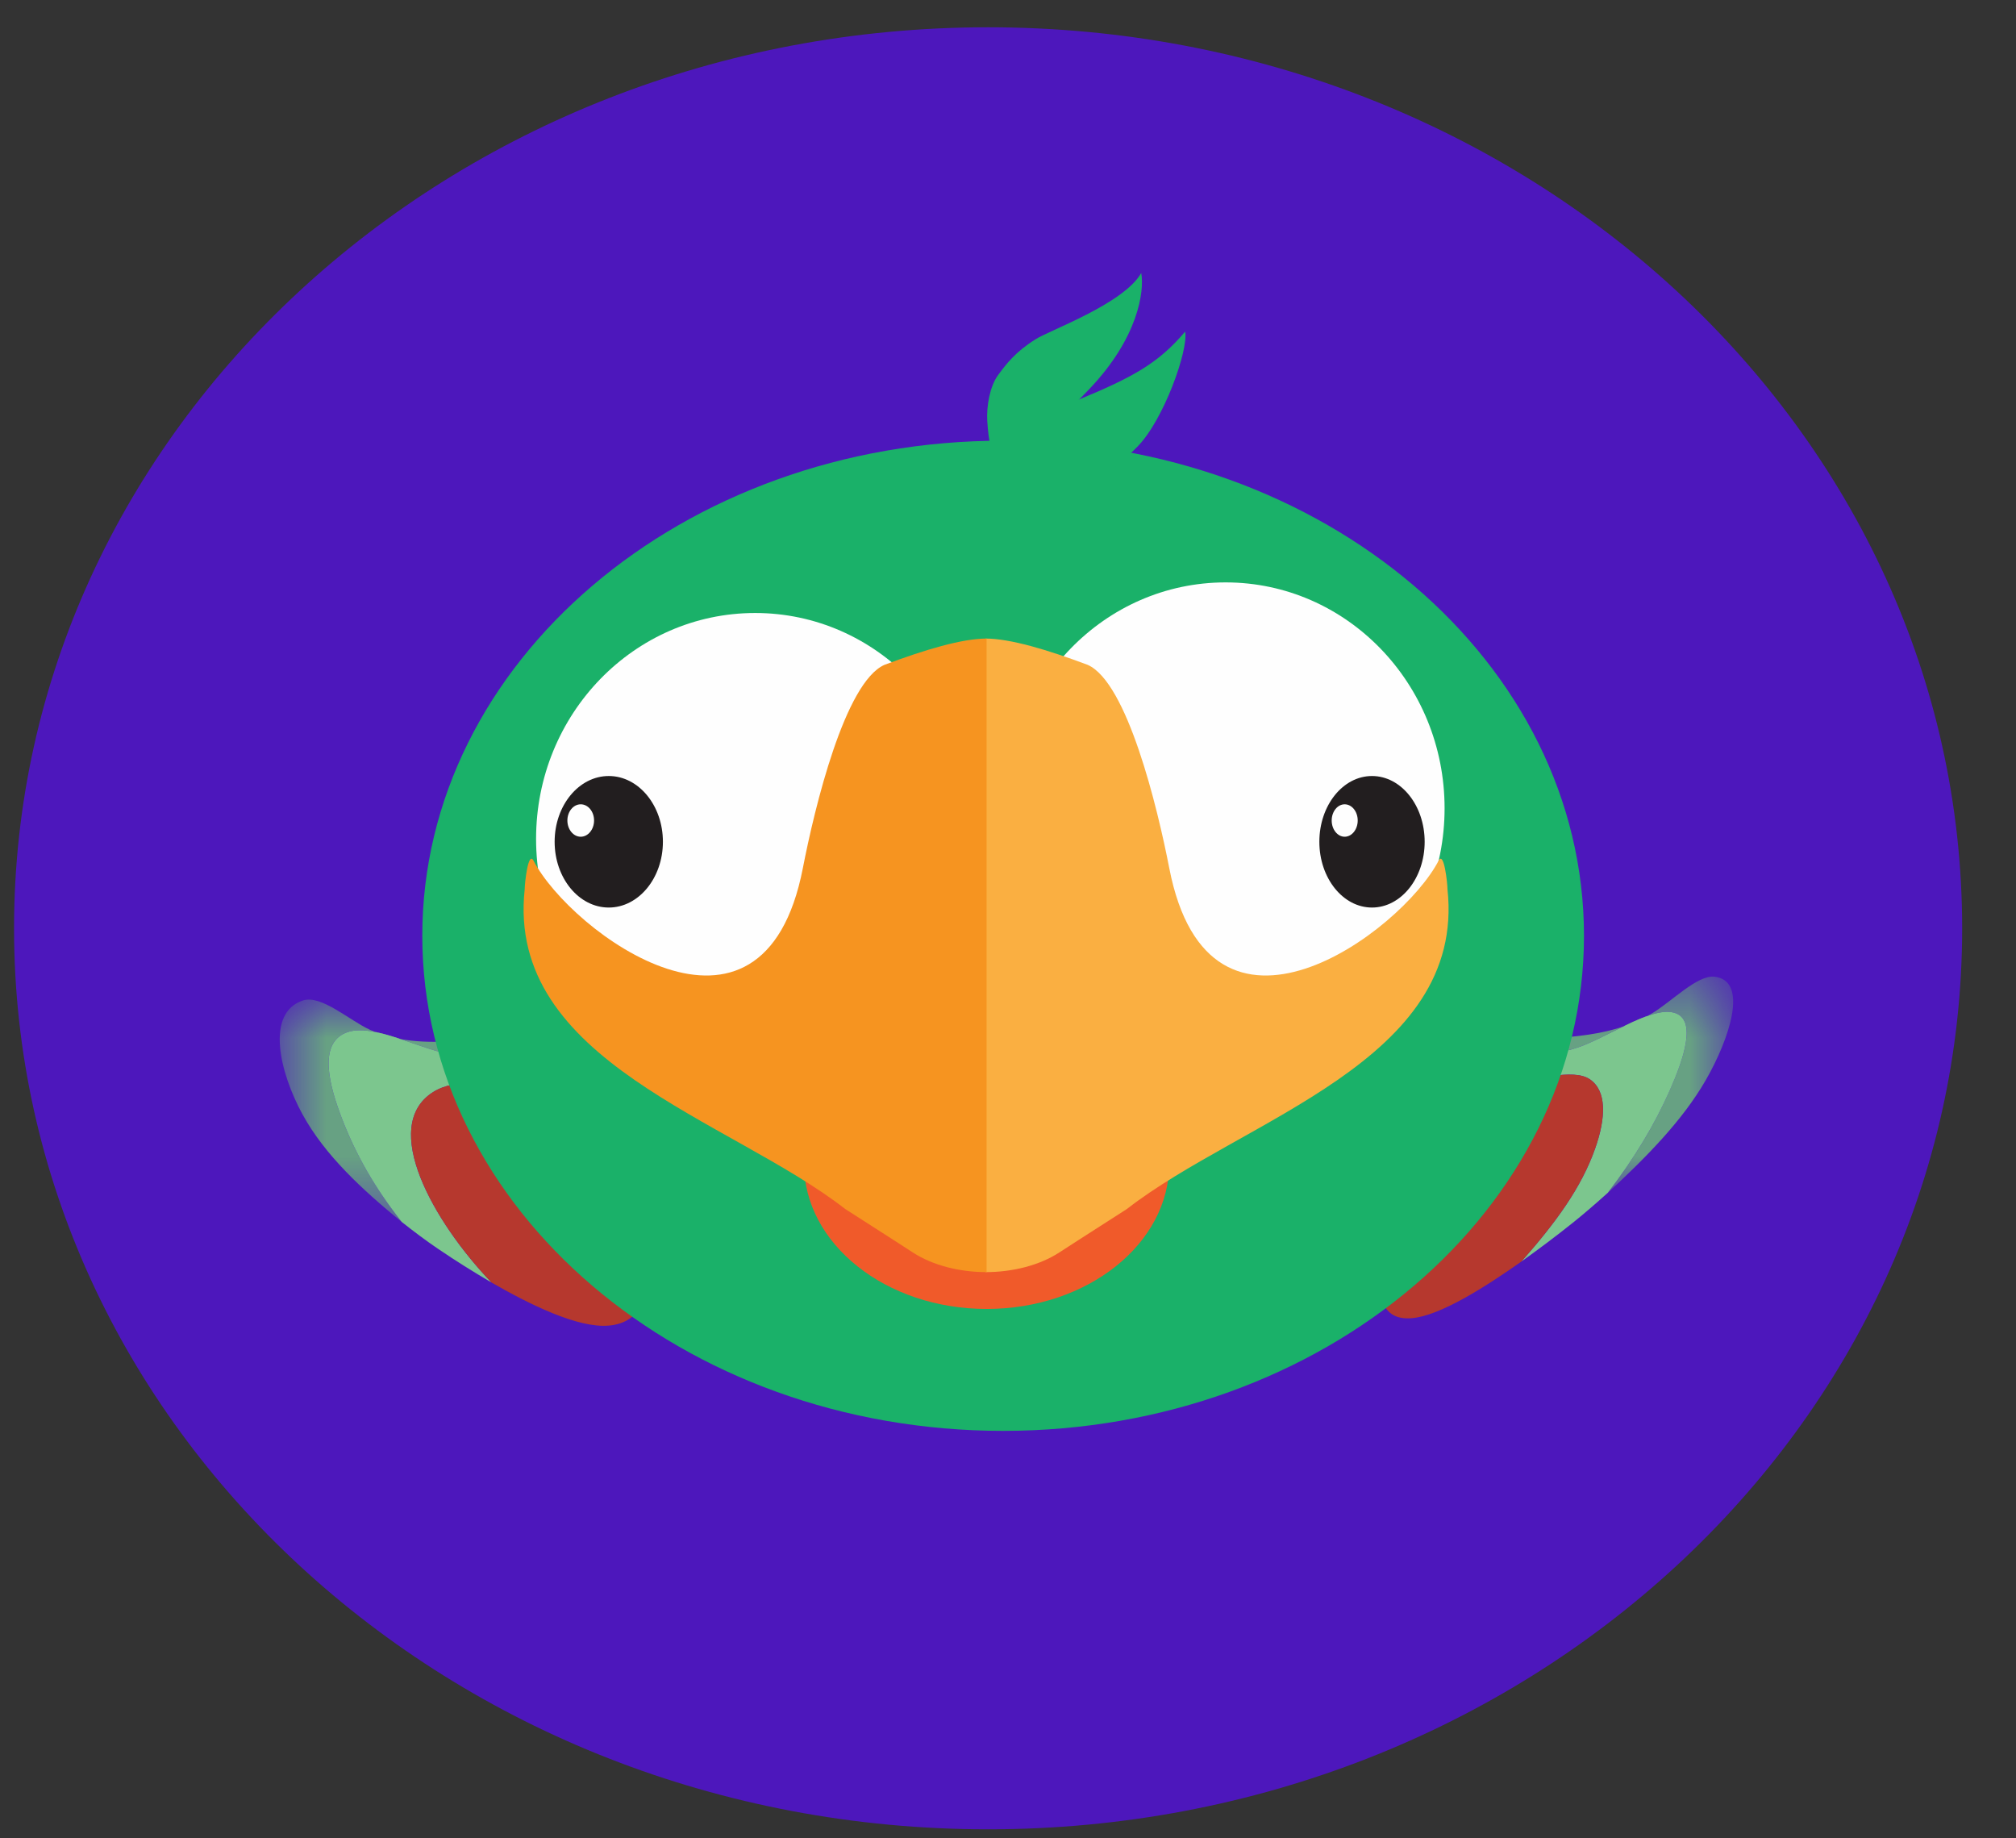 <svg width="34" height="31" viewBox="0 0 34 31" fill="none" xmlns="http://www.w3.org/2000/svg">
<rect x="0" y="0" width="34" height="31" fill="#333333" stroke="none"/>
<path fill-rule="evenodd" clip-rule="evenodd" d="M16.665 30.848C25.737 30.848 33.092 24.046 33.092 15.654C33.092 7.263 25.737 0.46 16.665 0.46C7.592 0.46 0.237 7.263 0.237 15.654C0.237 24.046 7.592 30.848 16.665 30.848Z" fill="#4D17BC"/>
<mask id="mask0" mask-type="alpha" maskUnits="userSpaceOnUse" x="24" y="16" width="6" height="5">
<path fill-rule="evenodd" clip-rule="evenodd" d="M24.563 16.468H29.23V20.115H24.563V16.468Z" fill="white"/>
</mask>
<g mask="url(#mask0)">
<path fill-rule="evenodd" clip-rule="evenodd" d="M28.228 17.076C28.632 17.182 28.393 17.864 28.159 18.39C27.901 18.972 27.574 19.519 27.115 20.115C27.75 19.529 28.375 18.9 28.772 18.207C29.163 17.525 29.499 16.539 28.916 16.47C28.625 16.436 28.183 16.899 27.857 17.091C27.379 17.373 26.888 17.444 26.479 17.485C25.913 17.54 25.298 17.429 24.563 17.924C25.285 17.715 25.817 17.889 26.526 17.69C27.057 17.541 27.822 16.968 28.228 17.076Z" fill="#67A183"/>
</g>
<path fill-rule="evenodd" clip-rule="evenodd" d="M23.944 18.472C24.487 18.286 24.959 18.28 25.417 18.254C25.881 18.226 26.529 18.005 26.814 18.201C27.096 18.394 27.09 18.838 26.9 19.374C26.669 20.025 26.245 20.61 25.658 21.274C25.953 21.063 26.237 20.85 26.524 20.621C26.717 20.467 26.92 20.29 27.115 20.115C27.574 19.519 27.901 18.972 28.16 18.39C28.393 17.864 28.632 17.182 28.228 17.076C27.822 16.968 27.057 17.541 26.526 17.69C25.817 17.889 25.286 17.715 24.563 17.924C24.472 17.986 24.389 18.053 24.311 18.118C24.178 18.23 24.055 18.347 23.944 18.472Z" fill="#7CC68E"/>
<path fill-rule="evenodd" clip-rule="evenodd" d="M23.244 21.338C23.247 21.83 23.284 22.268 23.804 22.229C24.281 22.194 25.058 21.697 25.658 21.274C26.245 20.61 26.669 20.025 26.9 19.374C27.09 18.838 27.096 18.394 26.814 18.201C26.529 18.005 25.881 18.226 25.417 18.254C24.959 18.28 24.487 18.286 23.944 18.472C23.022 19.544 23.237 20.596 23.244 21.338Z" fill="#B6382E"/>
<mask id="mask1" mask-type="alpha" maskUnits="userSpaceOnUse" x="4" y="16" width="6" height="5">
<path fill-rule="evenodd" clip-rule="evenodd" d="M4.717 16.856H9.863V20.605H4.717V16.856Z" fill="white"/>
</mask>
<g mask="url(#mask1)">
<path fill-rule="evenodd" clip-rule="evenodd" d="M5.824 17.419C5.362 17.615 5.559 18.326 5.772 18.876C6.005 19.477 6.317 20.024 6.774 20.605C6.118 20.069 5.481 19.485 5.101 18.79C4.716 18.086 4.474 17.082 5.109 16.871C5.417 16.769 5.904 17.215 6.241 17.366C6.762 17.599 7.304 17.58 7.754 17.553C8.356 17.516 9.105 17.257 9.863 17.701C9.066 17.578 8.443 17.88 7.679 17.792C7.108 17.725 6.285 17.223 5.824 17.419Z" fill="#67A183"/>
</g>
<path fill-rule="evenodd" clip-rule="evenodd" d="M10.5 18.203C9.906 18.12 9.392 18.168 8.869 18.221C8.349 18.275 7.7 18.164 7.304 18.416C6.4 18.991 7.307 20.603 8.289 21.627C7.981 21.446 7.684 21.261 7.386 21.058C7.185 20.922 6.975 20.764 6.774 20.605C6.317 20.024 6.005 19.477 5.772 18.876C5.559 18.326 5.362 17.615 5.824 17.419C6.284 17.223 7.108 17.725 7.679 17.791C8.443 17.88 9.066 17.578 9.863 17.701C9.958 17.755 10.045 17.814 10.124 17.873C10.263 17.974 10.389 18.083 10.5 18.203Z" fill="#7CC68E"/>
<path fill-rule="evenodd" clip-rule="evenodd" d="M10.985 21.266C10.929 21.809 10.846 22.305 10.264 22.354C9.738 22.399 8.917 21.988 8.289 21.627C7.307 20.603 6.4 18.99 7.303 18.416C7.7 18.164 8.349 18.275 8.869 18.221C9.392 18.168 9.906 18.12 10.5 18.203C11.431 19.249 11.071 20.439 10.985 21.266Z" fill="#B6382E"/>
<path fill-rule="evenodd" clip-rule="evenodd" d="M26.714 15.78C26.714 20.391 22.328 24.129 16.918 24.129C11.508 24.129 7.122 20.391 7.122 15.78C7.122 11.169 11.508 7.431 16.918 7.431C22.328 7.431 26.714 11.169 26.714 15.78Z" fill="#1AB169"/>
<path fill-rule="evenodd" clip-rule="evenodd" d="M19.247 4.604C19.304 4.916 19.19 5.703 18.373 6.559C18.014 6.936 18.046 6.859 17.908 7.049C17.77 7.239 17.6 7.41 17.392 7.557C17.181 7.702 17.11 7.787 16.775 7.854C16.718 7.542 16.674 7.482 16.65 7.095C16.636 6.853 16.693 6.516 16.832 6.326C16.971 6.137 17.125 5.935 17.459 5.725C17.671 5.58 18.946 5.13 19.247 4.604Z" fill="#1AB169"/>
<path fill-rule="evenodd" clip-rule="evenodd" d="M9.041 14.146C9.041 16.25 10.694 17.956 12.736 17.956C14.776 17.956 16.428 16.25 16.428 14.146C16.428 12.041 14.776 10.337 12.736 10.337C10.694 10.337 9.041 12.041 9.041 14.146Z" fill="#FEFEFE"/>
<path fill-rule="evenodd" clip-rule="evenodd" d="M11.18 14.195C11.18 14.807 10.77 15.304 10.267 15.304C9.763 15.304 9.354 14.807 9.354 14.195C9.354 13.582 9.763 13.086 10.267 13.086C10.77 13.086 11.18 13.582 11.18 14.195Z" fill="#221E1F"/>
<path fill-rule="evenodd" clip-rule="evenodd" d="M10.019 13.836C10.019 13.987 9.918 14.11 9.794 14.11C9.67 14.11 9.569 13.987 9.569 13.836C9.569 13.685 9.67 13.563 9.794 13.563C9.918 13.563 10.019 13.685 10.019 13.836Z" fill="#FEFEFE"/>
<path fill-rule="evenodd" clip-rule="evenodd" d="M19.988 5.592C20.045 5.903 19.627 7.081 19.183 7.532C19.007 7.711 18.148 8.542 17.269 8.7C17.211 8.387 17.141 7.881 17.207 7.645C17.277 7.413 17.467 7.036 18.144 6.759C19.125 6.357 19.54 6.119 19.988 5.592Z" fill="#1AB169"/>
<path fill-rule="evenodd" clip-rule="evenodd" d="M16.975 13.63C16.975 15.734 18.628 17.44 20.67 17.44C22.71 17.44 24.363 15.734 24.363 13.63C24.363 11.526 22.71 9.821 20.67 9.821C18.628 9.821 16.975 11.526 16.975 13.63Z" fill="#FEFEFE"/>
<path fill-rule="evenodd" clip-rule="evenodd" d="M24.027 14.195C24.027 14.807 23.629 15.304 23.139 15.304C22.648 15.304 22.251 14.807 22.251 14.195C22.251 13.582 22.648 13.086 23.139 13.086C23.629 13.086 24.027 13.582 24.027 14.195Z" fill="#221E1F"/>
<path fill-rule="evenodd" clip-rule="evenodd" d="M22.898 13.836C22.898 13.987 22.799 14.11 22.678 14.11C22.558 14.11 22.459 13.987 22.459 13.836C22.459 13.685 22.558 13.563 22.678 13.563C22.799 13.563 22.898 13.685 22.898 13.836Z" fill="#FEFEFE"/>
<path fill-rule="evenodd" clip-rule="evenodd" d="M19.72 19.62C19.72 20.974 18.341 22.073 16.64 22.073C14.938 22.073 13.559 20.974 13.559 19.62C13.559 18.265 14.938 17.166 16.64 17.166C18.341 17.166 19.72 18.265 19.72 19.62Z" fill="#F05A2A"/>
<path fill-rule="evenodd" clip-rule="evenodd" d="M17.869 21.118C17.869 21.118 17.99 21.04 18.192 20.909C18.395 20.778 18.678 20.596 19.006 20.387C20.957 18.869 24.725 17.901 24.412 14.996C24.412 14.899 24.353 14.34 24.262 14.514C23.634 15.722 20.396 18.123 19.72 14.64C19.521 13.617 19.012 11.506 18.343 11.211C18.004 11.084 17.677 10.973 17.383 10.894C17.089 10.815 16.828 10.768 16.621 10.768V21.452C17.073 21.452 17.527 21.341 17.869 21.118Z" fill="#FAAF41"/>
<path fill-rule="evenodd" clip-rule="evenodd" d="M15.391 21.118C15.391 21.118 15.27 21.04 15.068 20.909C14.865 20.778 14.582 20.596 14.254 20.387C12.303 18.869 8.535 17.901 8.849 14.996C8.849 14.899 8.907 14.34 8.998 14.514C9.626 15.722 12.863 18.123 13.54 14.64C13.739 13.617 14.248 11.506 14.917 11.211C15.256 11.084 15.583 10.973 15.877 10.894C16.171 10.815 16.433 10.768 16.639 10.768V21.452C16.187 21.452 15.733 21.341 15.391 21.118Z" fill="#F69420"/>
</svg>
